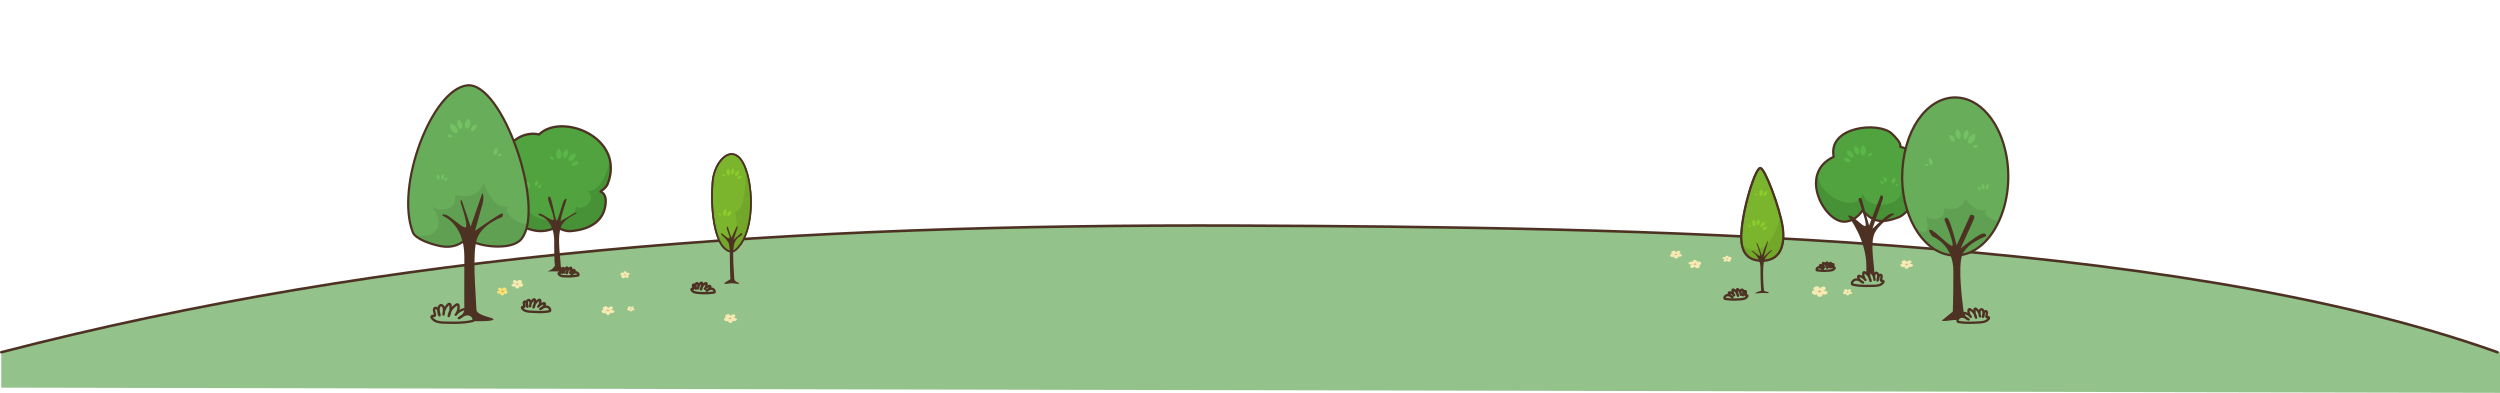 <svg xmlns="http://www.w3.org/2000/svg" viewBox="0 0 1921 301.86"><defs><style>.cls-1,.cls-14,.cls-21{fill:#94c28b;}.cls-17,.cls-18,.cls-2,.cls-20,.cls-24,.cls-6{fill:none;}.cls-14,.cls-17,.cls-18,.cls-19,.cls-2,.cls-20,.cls-21,.cls-6,.cls-8{stroke:#4d3224;}.cls-14,.cls-17,.cls-18,.cls-2,.cls-20,.cls-21,.cls-6{stroke-linecap:round;stroke-linejoin:round;}.cls-2{stroke-width:2px;}.cls-3{fill:#50a33f;}.cls-4{fill:#479137;}.cls-5{fill:#4d3224;}.cls-6{stroke-width:1.74px;}.cls-7{fill:#5ab747;}.cls-19,.cls-8{fill:#7bb52d;stroke-miterlimit:10;}.cls-8{stroke-width:1.26px;}.cls-9{fill:#72a72a;}.cls-10{fill:#8acc2b;}.cls-11{fill:#68ad59;}.cls-12{fill:#60a053;}.cls-13{fill:#74c163;}.cls-14{stroke-width:1.78px;}.cls-15{fill:#f5ebb2;}.cls-16{fill:#d5b68d;}.cls-17{stroke-width:1.8px;}.cls-18{stroke-width:1.71px;}.cls-19{stroke-width:1.28px;}.cls-20{stroke-width:1.36px;}.cls-21{stroke-width:1.81px;}.cls-22{fill:#f5e379;}.cls-23{fill:#d59b50;}</style></defs><title>works-mountain</title><g id="圖層_2" data-name="圖層 2"><g id="作品"><path class="cls-1" d="M1921,301.86V270.65c-252.33-90.17-671.09-96.1-968.26-97.3C608.27,172,299.89,193.39,1,270.65v27.21"/><path class="cls-2" d="M1919,270.65c-252.33-90.17-669.09-96.1-966.26-97.3C608.27,172,299.89,193.39,1,270.65"/><path class="cls-3" d="M1459.11,166.87c-17.1,6.57-21.47,1-28.07-5.11,0,0-4,7.43-12.7,8.53-15.65,2-37.44-36.86-9.34-49.79-4.56-23.43,34.32-27.15,44.49-18,1.86,1.67,7.82,7.53,6.6,10-.71,1.43,8.27-2.38,14.16,19.58C1478.72,151.13,1464.27,164.88,1459.11,166.87Z"/><path class="cls-4" d="M1459.11,166.87c-17.1,6.57-21.47,1-28.07-5.11,0,0-4,7.43-12.7,8.53-12,1.52-27.54-20.84-21.61-37.25.26,18.85,30.87,31.55,34.74,15.53,2.73,14.23,32.63,10.06,29.29-3.86,6.58.09,11.24-5.85,13.49-12.67l.47,1.9C1478.41,149.1,1465.46,164.43,1459.11,166.87Z"/><path class="cls-5" d="M1420.5,166.49s13.61,17.41,13.61,38.19c0,15.81-.29,4.78-.42,9.2,0,1.38-3.55,1.81-3.55,3.16s13.21,1.53,13.27-.9c0-.55-2.85-1.6-2.86-2.26-.2-10.46-3.41-24.3-.71-33.06,2.6-8.43,16.59-16.63,15.79-16.32,0,0-1.21-1.36-4.38.45s-12.49,10.85-12.49,10.85,6.81-19.34,7.89-22.56-1.44-3.22-1.44-3.22l-9,23.27-5.81-20.85s-2.94-1.49-2.07,1.51,6.8,19,5,19.71-8.6-7.17-11.46-7.89S1420.5,166.49,1420.5,166.49Z"/><path class="cls-6" d="M1459.11,166.87c-17.1,6.57-21.47,1-28.07-5.11,0,0-4,7.43-12.7,8.53-15.65,2-37.44-36.86-9.34-49.79-4.56-23.43,34.32-27.15,44.49-18,1.86,1.67,7.82,7.53,6.6,10-.71,1.43,8.27-2.38,14.16,19.58C1478.72,151.13,1464.27,164.88,1459.11,166.87Z"/><path class="cls-7" d="M1431.86,111.49a5.31,5.31,0,0,0-1.11,1.14,5.63,5.63,0,0,0-1.07,2.9,7.68,7.68,0,0,0,.31,2.52,2.37,2.37,0,0,0,1,1.46c.5.26,1.19.06,1.81-.7a5.61,5.61,0,0,0,1-3.18,5.05,5.05,0,0,0-1-2.93A12.87,12.87,0,0,0,1431.86,111.49Z"/><path class="cls-7" d="M1425.51,112a5.48,5.48,0,0,0-.61,3.88c.59,1.85,1.81,3.1,2.74,2.8s1.2-2,.61-3.9A5.44,5.44,0,0,0,1425.51,112Z"/><path class="cls-7" d="M1419,115.49a5.51,5.51,0,0,0,0,1.4,4.54,4.54,0,0,0,1.17,2.51c1.37,1.37,2.8,2,3.7,1.44s.41-2.51-1.1-4a4.77,4.77,0,0,0-2.43-1.17A8.78,8.78,0,0,0,1419,115.49Z"/><path class="cls-7" d="M1416.59,122a4.75,4.75,0,0,0,2.29,2.31c1.43.59,2.86.5,3.22-.25s-.61-1.86-2.18-2.52A4.51,4.51,0,0,0,1416.59,122Z"/><path class="cls-7" d="M1438.59,117.55a3,3,0,0,0-2.06.44c-.82.55-1.26,1.36-1,1.83s1.22.34,2.16-.3A2.94,2.94,0,0,0,1438.59,117.55Z"/><path class="cls-7" d="M1456.18,136.44a3.1,3.1,0,0,0-.94.4,3.5,3.5,0,0,0-1.34,1.43,5,5,0,0,0-.45,1.56,1.47,1.47,0,0,0,.24,1.11c.22.28.68.33,1.23,0a3.46,3.46,0,0,0,1.37-1.63,3.11,3.11,0,0,0,.14-2A8.72,8.72,0,0,0,1456.18,136.44Z"/><path class="cls-7" d="M1447.64,135.61a3.37,3.37,0,0,0-.32.84,2.91,2.91,0,0,0,.06,1.77c.47,1.14,1.16,1.86,1.82,1.75s.87-1.37.35-2.63a3,3,0,0,0-1.14-1.29A5.46,5.46,0,0,0,1447.64,135.61Z"/><path class="cls-7" d="M1444.6,138.83a3,3,0,0,0,.78,1.92c.69.7,1.56,1,1.95.65s.1-1.25-.66-2A2.84,2.84,0,0,0,1444.6,138.83Z"/><path class="cls-7" d="M1458.64,141.67a2,2,0,0,0-1.33-.25c-.61.12-1.07.49-1,.82s.63.51,1.34.36A1.88,1.88,0,0,0,1458.64,141.67Z"/><path class="cls-8" d="M1354.55,200.33c-11.29.26-15.31-6.09-16.34-13.78-2.16-16.22,9.92-57.29,14.34-57.46,3.62-.13,15,30.72,17.21,45C1371.41,184.4,1370.29,200,1354.55,200.33Z"/><path class="cls-9" d="M1354.55,200.33c-11.29.26-15.31-6.09-16.34-13.78a10.5,10.5,0,0,0,9.55,5.44c11.37-.2,17.61-13.92,20.15-26.39.81,3.12,1.46,6,1.85,8.47C1371.41,184.4,1370.29,200,1354.55,200.33Z"/><path class="cls-5" d="M1346,192.76c-.39.84,6.75,3.11,6.75,13.77s.53,16.82.53,16.82-4.7,1.43-4.61,2a14.67,14.67,0,0,0,3.44-.08c4.25-.39,6.58.38,7-.39s-3.44-.67-3.6-1.62c-.65-4-1.33-18.19.14-23s6.88-7.68,6-8.06-6.57,5.48-6.57,5.48,3.78-12.38,3.31-12.6-4.59,11.32-4.59,11.32-3.41-10.39-4-9.93,3.5,9.74,2.58,10.11S1346.34,191.92,1346,192.76Z"/><path class="cls-6" d="M1354.55,200.33c-11.29.26-15.31-6.09-16.34-13.78-2.16-16.22,9.92-57.29,14.34-57.46,3.62-.13,15,30.72,17.21,45C1371.41,184.4,1370.29,200,1354.55,200.33Z"/><path class="cls-10" d="M1347.33,168.66a3,3,0,0,1,.8.67,3.68,3.68,0,0,1,.9,1.83,5,5,0,0,1,0,1.68,1.55,1.55,0,0,1-.57,1c-.3.2-.77.12-1.23-.34a3.67,3.67,0,0,1-.86-2,3.4,3.4,0,0,1,.46-2A8,8,0,0,1,1347.33,168.66Z"/><path class="cls-10" d="M1351.53,168.59a3.59,3.59,0,0,1,.66,2.51c-.27,1.25-1,2.16-1.61,2s-.93-1.26-.66-2.52A3.58,3.58,0,0,1,1351.53,168.59Z"/><path class="cls-10" d="M1356,170.43a3.61,3.61,0,0,1,.06.92,3,3,0,0,1-.6,1.73c-.81,1-1.71,1.48-2.33,1.18s-.44-1.62.45-2.7a3,3,0,0,1,1.52-.93A4.7,4.7,0,0,1,1356,170.43Z"/><path class="cls-10" d="M1358,174.52a3,3,0,0,1-1.35,1.66c-.89.49-1.84.52-2.12.06s.27-1.27,1.26-1.8A3,3,0,0,1,1358,174.52Z"/><path class="cls-10" d="M1343.32,173.07a2,2,0,0,1,1.38.16c.57.31.91.81.78,1.13s-.77.31-1.44-.05A1.93,1.93,0,0,1,1343.32,173.07Z"/><path class="cls-10" d="M1353.66,145.4a3.38,3.38,0,0,1,.56.88,3.65,3.65,0,0,1,.31,2,5.07,5.07,0,0,1-.53,1.59,1.56,1.56,0,0,1-.85.81c-.35.1-.77-.12-1.07-.69a3.58,3.58,0,0,1-.22-2.19,3.33,3.33,0,0,1,1-1.76C1353.3,145.67,1353.66,145.4,1353.66,145.4Z"/><path class="cls-10" d="M1357.69,146.59a3.65,3.65,0,0,1-.12,2.59c-.63,1.11-1.58,1.76-2.14,1.44s-.51-1.47.12-2.59A3.57,3.57,0,0,1,1357.69,146.59Z"/><path class="cls-10" d="M1348.51,148.42a2,2,0,0,1,1.27.56c.46.46.64,1.05.41,1.32s-.83.06-1.36-.48A2,2,0,0,1,1348.51,148.42Z"/><path class="cls-11" d="M1502.37,196.34c-22.17,0-40.19-26.32-40.78-59.18,0-37.25,19.32-62.3,40.78-62.3,19,0,35,19.44,39.53,45.7C1548.45,159.08,1528.93,196.34,1502.37,196.34Z"/><path class="cls-12" d="M1523.06,187.21c2-2,12.13-14.69,12.77-18.29-1.81,1.73-14.16-2.89-9.21-8-8.49,3.67-16.86-8.2-16.29-8.26-4.36,12.26-16.86,6.26-16.6,7.66,1.68,8.73-9.75,9.58-13.57,6,1.67,10.43,2.13,13.89-8.49,10.43,2.93,3.57,8.26,12,12.48,12.78C1484.15,189.54,1505.06,205.21,1523.06,187.21Z"/><path class="cls-5" d="M1484.83,181.68s16.13,5.77,16.13,26.71-.43,31-.43,31l-7.64,6.27s-3.7,1.9,6.48.46,17,3.06,18.26,1.62-8.32-4.63-8.62-6.91c-1.17-9.19-4.66-35.37-1.27-44.75s18.37-14.54,18.37-14.54.41-3.45-4-1.55-15.63,11-15.63,11,9.12-19.81,10.39-23.06-2.75-2.93-2.75-2.93l-10.61,23.46s-4.21-16.62-6.37-19.91-3,.41-3,.41,8.06,19.13,5.94,19.86-13.15-11.53-16.54-12.25S1484.83,181.68,1484.83,181.68Z"/><path class="cls-6" d="M1502.37,196.34c-22.17,0-40.19-26.32-40.78-59.18,0-37.25,19.32-62.3,40.78-62.3,19,0,35,19.44,39.53,45.7C1548.45,159.08,1528.93,196.34,1502.37,196.34Z"/><path class="cls-13" d="M1517.66,102.94a5.26,5.26,0,0,0-1.65.4,5.9,5.9,0,0,0-2.61,2,8,8,0,0,0-1.16,2.45,2.54,2.54,0,0,0,.08,1.89c.3.52,1,.73,2,.39a5.84,5.84,0,0,0,2.7-2.3,5.28,5.28,0,0,0,.77-3.21A15.05,15.05,0,0,0,1517.66,102.94Z"/><path class="cls-13" d="M1511.62,99.81a5.87,5.87,0,0,0-2.76,3.16c-.52,2-.13,3.83.88,4.09s2.24-1.16,2.76-3.17A5.79,5.79,0,0,0,1511.62,99.81Z"/><path class="cls-13" d="M1503.81,99.24a6.15,6.15,0,0,0-.76,1.29,4.92,4.92,0,0,0-.38,2.93c.46,2,1.41,3.38,2.52,3.4s1.8-2,1.3-4.25a5.09,5.09,0,0,0-1.52-2.44A9.63,9.63,0,0,0,1503.81,99.24Z"/><path class="cls-13" d="M1497.93,103.7a5,5,0,0,0,.75,3.38c.94,1.35,2.29,2.08,3,1.61s.51-2-.53-3.51A4.77,4.77,0,0,0,1497.93,103.7Z"/><path class="cls-13" d="M1520.28,112.23a3.23,3.23,0,0,0-2.11-.77c-1.05,0-1.91.51-2,1.07s.9,1,2.12,1A3.11,3.11,0,0,0,1520.28,112.23Z"/><path class="cls-13" d="M1482.8,121.19a4.51,4.51,0,0,1,2.11,2.42c.39,1.53.1,2.92-.67,3.12s-1.72-.89-2.12-2.42A4.44,4.44,0,0,1,1482.8,121.19Z"/><path class="cls-13" d="M1478.76,126.65a2.45,2.45,0,0,1,1.61-.59c.8,0,1.46.39,1.49.82s-.69.77-1.62.74A2.38,2.38,0,0,1,1478.76,126.65Z"/><path class="cls-13" d="M1527.52,141.39a3.21,3.21,0,0,0-1.52,1.73c-.28,1.1-.07,2.1.49,2.23s1.22-.63,1.51-1.73A3.19,3.19,0,0,0,1527.52,141.39Z"/><path class="cls-13" d="M1523.24,141.07a3.37,3.37,0,0,0-.42.71,2.67,2.67,0,0,0-.2,1.6c.25,1.11.76,1.86,1.38,1.87s1-1.12.71-2.33a2.75,2.75,0,0,0-.84-1.33A5,5,0,0,0,1523.24,141.07Z"/><path class="cls-13" d="M1520,143.52a2.77,2.77,0,0,0,.42,1.85c.52.74,1.25,1.14,1.66.88s.28-1.11-.29-1.92A2.63,2.63,0,0,0,1520,143.52Z"/><path class="cls-14" d="M1440.38,215a8.25,8.25,0,0,0-2.83-5.93.7.7,0,0,0-1.17.42,11.62,11.62,0,0,0,1,6.39,9.27,9.27,0,0,0-4.58-6.62.7.7,0,0,0-1,.52,7,7,0,0,0,1.57,5.32,8.45,8.45,0,0,0-4.72-3.12.7.7,0,0,0-.83.86,6,6,0,0,0,3.73,4.25c-1.56-1.14-3.27-2.32-5.19-2.28-1.76,0-3.54,1.67-3.27,3.3a.73.73,0,0,0,.54.57c5.21,1.22,10.65,1.09,16,.94a14.92,14.92,0,0,0,4.71-.62,5.61,5.61,0,0,0,2.86-2.22.7.7,0,0,0-.74-1l-.24.07a.68.68,0,0,1-.88-.8l.43-2a1.79,1.79,0,0,0-.18-1.62c-.7-.72-1.92.23-2.15,1.21s-.1,2.12-.78,2.86c.39-1.86,1.22-4.47-.28-5.64a.83.83,0,0,0-1.16-.07C1439.63,210.62,1440.12,213.18,1440.38,215Z"/><path class="cls-14" d="M1521.4,243.13a8.23,8.23,0,0,0-3-5.83.7.7,0,0,0-1.15.46,11.67,11.67,0,0,0,1.19,6.36,9.26,9.26,0,0,0-4.8-6.47.7.7,0,0,0-1,.56,7,7,0,0,0,1.75,5.26,8.51,8.51,0,0,0-4.83-3,.7.7,0,0,0-.79.89,6.05,6.05,0,0,0,3.87,4.12c-1.6-1.08-3.35-2.21-5.27-2.1-1.75.09-3.48,1.79-3.15,3.41a.72.72,0,0,0,.55.55c5.26,1,10.68.72,16,.4a14.73,14.73,0,0,0,4.68-.79,5.42,5.42,0,0,0,2.78-2.31.69.69,0,0,0-.76-1l-.24.08a.69.69,0,0,1-.92-.78l.37-2a1.79,1.79,0,0,0-.24-1.62c-.72-.7-1.91.29-2.1,1.28s0,2.13-.69,2.89c.33-1.88,1.08-4.52-.47-5.63a.83.83,0,0,0-1.16,0C1520.5,238.82,1521.08,241.36,1521.4,243.13Z"/><path class="cls-14" d="M1405.76,205.21a4.68,4.68,0,0,0-1.73-3.33.4.4,0,0,0-.66.26,6.65,6.65,0,0,0,.69,3.64,5.3,5.3,0,0,0-2.75-3.7.4.4,0,0,0-.58.32,4,4,0,0,0,1,3,4.8,4.8,0,0,0-2.76-1.69.4.4,0,0,0-.45.51,3.45,3.45,0,0,0,2.21,2.35,5.12,5.12,0,0,0-3-1.2,1.88,1.88,0,0,0-1.81,2,.41.41,0,0,0,.32.31,36.06,36.06,0,0,0,9.17.24,8.67,8.67,0,0,0,2.68-.46,3.13,3.13,0,0,0,1.59-1.32.4.4,0,0,0-.44-.58l-.14,0a.4.4,0,0,1-.52-.45l.21-1.15a1,1,0,0,0-.14-.92c-.41-.4-1.09.16-1.2.73s0,1.22-.39,1.65c.19-1.07.61-2.58-.27-3.22a.47.47,0,0,0-.67,0C1405.25,202.75,1405.58,204.2,1405.76,205.21Z"/><path class="cls-14" d="M1337.68,226.56a6,6,0,0,0-2.21-4.25.52.52,0,0,0-.84.34,8.53,8.53,0,0,0,.87,4.63,6.72,6.72,0,0,0-3.49-4.71.51.51,0,0,0-.74.4,5.13,5.13,0,0,0,1.27,3.84,6.13,6.13,0,0,0-3.51-2.16.52.52,0,0,0-.58.65,4.42,4.42,0,0,0,2.82,3,6.52,6.52,0,0,0-3.84-1.53c-1.27.07-2.53,1.3-2.29,2.49a.5.5,0,0,0,.4.39,46.08,46.08,0,0,0,11.68.3,10.84,10.84,0,0,0,3.4-.58,4,4,0,0,0,2-1.68.51.51,0,0,0-.56-.74l-.18.06a.5.5,0,0,1-.66-.56l.27-1.47a1.31,1.31,0,0,0-.18-1.18c-.52-.51-1.39.21-1.53.93s0,1.55-.5,2.11c.24-1.37.78-3.29-.34-4.11a.61.61,0,0,0-.85,0C1337,223.42,1337.45,225.27,1337.68,226.56Z"/><path class="cls-15" d="M1330.42,199a1.78,1.78,0,0,1-1.28.31.9.9,0,0,1,.71.45.78.78,0,0,1-.13.82,1.84,1.84,0,0,1-2,.43,1.24,1.24,0,0,1-.82-1,1.38,1.38,0,0,1-.78.87,1.45,1.45,0,0,1-1.63-.2.79.79,0,0,1,.22-1.09,2.76,2.76,0,0,1,1-.48,2.68,2.68,0,0,1-1.81-.25.69.69,0,0,1-.37-.38.52.52,0,0,1,.1-.39,1.61,1.61,0,0,1,1.36-.6,1.71,1.71,0,0,1,.93.3.8.8,0,0,1,.16-.94,1.54,1.54,0,0,1,1.71-.17.87.87,0,0,1,.42,1.06,1.45,1.45,0,0,1,1.18-.35,1.4,1.4,0,0,1,1.15.89A.71.71,0,0,1,1330.42,199Z"/><path class="cls-16" d="M1327.94,198.91c0-.25-.34-.45-.76-.45s-.76.2-.76.45.34.46.76.46S1327.94,199.16,1327.94,198.91Z"/><path class="cls-15" d="M1306.87,203.12a2.41,2.41,0,0,1-1.75.42,1.21,1.21,0,0,1,1,.62,1.06,1.06,0,0,1-.18,1.13,2.51,2.51,0,0,1-2.67.59,1.71,1.71,0,0,1-1.13-1.37,2,2,0,0,1-1.08,1.19,2,2,0,0,1-2.23-.28,1.09,1.09,0,0,1,.31-1.49,3.61,3.61,0,0,1,1.33-.66,3.76,3.76,0,0,1-2.48-.34.91.91,0,0,1-.51-.53.66.66,0,0,1,.14-.53,2.21,2.21,0,0,1,1.85-.83,2.36,2.36,0,0,1,1.28.43,1.1,1.1,0,0,1,.22-1.3,2.15,2.15,0,0,1,2.35-.24,1.19,1.19,0,0,1,.57,1.46,2,2,0,0,1,3.19.74A1,1,0,0,1,1306.87,203.12Z"/><path class="cls-16" d="M1303.48,203c0-.35-.47-.63-1-.63s-1,.28-1,.63.46.62,1,.62S1303.48,203.3,1303.48,203Z"/><path class="cls-15" d="M1283.52,195.57a2.26,2.26,0,0,1,1.63-.46,1.18,1.18,0,0,1-.94-.55,1,1,0,0,1,.14-1.06,2.35,2.35,0,0,1,2.49-.65,1.6,1.6,0,0,1,1.11,1.25,1.81,1.81,0,0,1,1-1.16,1.88,1.88,0,0,1,2.11.18,1,1,0,0,1-.23,1.41,3.56,3.56,0,0,1-1.23.67,3.53,3.53,0,0,1,2.34.23.91.91,0,0,1,.5.48.61.61,0,0,1-.11.5,2.1,2.1,0,0,1-1.72.85,2.24,2.24,0,0,1-1.21-.36,1,1,0,0,1-.16,1.23,2,2,0,0,1-2.2.3,1.11,1.11,0,0,1-.59-1.35,1.87,1.87,0,0,1-1.51.51,1.83,1.83,0,0,1-1.51-1.09A.88.88,0,0,1,1283.52,195.57Z"/><path class="cls-16" d="M1286.72,195.6c0,.32.45.57,1,.55s1-.3,1-.62-.46-.57-1-.55S1286.7,195.28,1286.72,195.6Z"/><path class="cls-15" d="M1460.57,203a2.34,2.34,0,0,1,1.75-.43,1.24,1.24,0,0,1-1-.63,1.11,1.11,0,0,1,.18-1.15,2.49,2.49,0,0,1,2.67-.6,1.72,1.72,0,0,1,1.12,1.4,2.06,2.06,0,0,1,3.3-.93,1.11,1.11,0,0,1-.31,1.51,3.55,3.55,0,0,1-1.33.67,3.69,3.69,0,0,1,2.48.35,1,1,0,0,1,.51.53.71.71,0,0,1-.14.54,2.16,2.16,0,0,1-1.85.84,2.26,2.26,0,0,1-1.28-.43,1.14,1.14,0,0,1-.21,1.32,2.1,2.1,0,0,1-2.35.24,1.22,1.22,0,0,1-.57-1.48,2,2,0,0,1-3.18-.75A1,1,0,0,1,1460.57,203Z"/><path class="cls-16" d="M1464,203.18c0,.35.46.63,1,.63s1-.28,1-.63-.46-.63-1-.63S1464,202.83,1464,203.18Z"/><path class="cls-15" d="M1392.57,223.72a3,3,0,0,1,2.19-.53,1.56,1.56,0,0,1-1.22-.79,1.39,1.39,0,0,1,.23-1.44,3.12,3.12,0,0,1,3.34-.75,2.18,2.18,0,0,1,1.41,1.75,2.58,2.58,0,0,1,4.12-1.16,1.39,1.39,0,0,1-.38,1.89,4.49,4.49,0,0,1-1.66.84,4.58,4.58,0,0,1,3.1.43,1.26,1.26,0,0,1,.64.67.91.91,0,0,1-.18.68,2.7,2.7,0,0,1-2.32,1.05,2.93,2.93,0,0,1-1.59-.53,1.44,1.44,0,0,1-.27,1.65,2.64,2.64,0,0,1-2.94.3,1.53,1.53,0,0,1-.71-1.86,2.45,2.45,0,0,1-2,.61,2.42,2.42,0,0,1-2-1.55A1.24,1.24,0,0,1,1392.57,223.72Z"/><path class="cls-16" d="M1396.81,223.93c0,.44.58.79,1.3.79s1.29-.35,1.29-.79-.58-.79-1.29-.79S1396.81,223.49,1396.81,223.93Z"/><path class="cls-15" d="M1416.34,224.4a1.69,1.69,0,0,1,1.28-.31.92.92,0,0,1-.71-.47.8.8,0,0,1,.13-.83,1.81,1.81,0,0,1,2-.44,1.24,1.24,0,0,1,.82,1,1.41,1.41,0,0,1,.78-.89,1.45,1.45,0,0,1,1.63.21.83.83,0,0,1-.23,1.11,2.86,2.86,0,0,1-1,.49,2.67,2.67,0,0,1,1.81.25.67.67,0,0,1,.37.39.48.48,0,0,1-.1.39,1.59,1.59,0,0,1-1.35.62,1.73,1.73,0,0,1-.93-.32.82.82,0,0,1-.16,1,1.52,1.52,0,0,1-1.71.18.9.9,0,0,1-.42-1.08,1.4,1.4,0,0,1-1.17.35,1.43,1.43,0,0,1-1.15-.9A.72.72,0,0,1,1416.34,224.4Z"/><path class="cls-16" d="M1418.81,224.52c0,.25.34.46.76.46s.76-.21.76-.46-.34-.47-.76-.47S1418.81,224.26,1418.81,224.52Z"/><path class="cls-3" d="M461.51,147.3c1.82.71,4.22,2.7,3.88,8.27-.78,13.08-10.35,20.67-26.92,22-5.19.41-10.82-3.24-10.82-3.24A24.73,24.73,0,0,1,410.21,177c-14.85-3.38-24.25-11.51-25.57-27.12-.74-8.3,6.88-13.22,6.88-13.22s-7-7.29-5-16,13.66-20.51,27.73-17.33c17.4-17,66.47,2.31,52.69,37.94C465.59,144.9,461,147.1,461.51,147.3Z"/><path class="cls-4" d="M461.51,147.3c1.82.71,4.22,2.7,3.88,8.27-.78,13.08-10.35,20.67-26.92,22-5.19.41-10.82-3.24-10.82-3.24A24.73,24.73,0,0,1,410.21,177c-13.33-3-21.76-9.72-24.62-21.49,6,8.1,16.22,13.56,20.27,4.32,2.39,13.39,37.64,11.94,36.42-.81,7.29,3,16.43-6.21,9.41-12.07,9.08-.07,14.95-12.82,16.77-24.49A30.83,30.83,0,0,1,467,141.26C465.59,144.9,461,147.1,461.51,147.3Z"/><path class="cls-17" d="M461.51,147.3c1.82.71,4.22,2.7,3.88,8.27-.78,13.08-10.35,20.67-26.92,22-5.19.41-10.82-3.24-10.82-3.24A24.73,24.73,0,0,1,410.21,177c-14.85-3.38-24.25-11.51-25.57-27.12-.74-8.3,6.88-13.22,6.88-13.22s-7-7.29-5-16,13.66-20.51,27.73-17.33c17.4-17,66.47,2.31,52.69,37.94C465.59,144.9,461,147.1,461.51,147.3Z"/><path class="cls-5" d="M414.11,165.44s11.73,2.27,11.73,20.16.64,18.3.64,18.3a8.78,8.78,0,0,1-4.62,4.16c-2.06.73-1,.46,6.47.46,5.55,0,7.72.49,6.36-.23-1.73-.92-3.72-2.24-3.82-4.16-.4-7.85-2.56-21-.09-29s13.35-10.75,12.33-11.71-11.76,6.78-12.35,6.55,3.47-13.07,4.39-15.84-1.5-1-2.31.92-4,13.88-5,14.46-3.88-17.69-5.32-18.27-1.3.42-1.27,2.08,5.49,15,3.94,15.65-7.25-4-9.72-4.67S414.11,165.44,414.11,165.44Z"/><path class="cls-7" d="M429.22,114a5.27,5.27,0,0,1,1.12,1.17,5.53,5.53,0,0,1,1.09,2.95,7.77,7.77,0,0,1-.3,2.57,2.42,2.42,0,0,1-1,1.48c-.5.27-1.21.07-1.84-.71a5.65,5.65,0,0,1-1-3.24,5.16,5.16,0,0,1,1-3A13.31,13.31,0,0,1,429.22,114Z"/><path class="cls-7" d="M435.69,114.54a5.57,5.57,0,0,1,.61,4c-.6,1.88-1.84,3.16-2.79,2.85s-1.22-2.08-.61-4A5.5,5.5,0,0,1,435.69,114.54Z"/><path class="cls-7" d="M442.29,118.06a5.44,5.44,0,0,1-.05,1.42,4.54,4.54,0,0,1-1.19,2.56c-1.39,1.4-2.85,2-3.76,1.46s-.42-2.55,1.11-4.09a4.83,4.83,0,0,1,2.48-1.19A7.81,7.81,0,0,1,442.29,118.06Z"/><path class="cls-7" d="M444.76,124.66a4.73,4.73,0,0,1-2.33,2.34c-1.45.61-2.91.52-3.27-.24s.62-1.9,2.21-2.57A4.57,4.57,0,0,1,444.76,124.66Z"/><path class="cls-7" d="M422.36,120.15a3.08,3.08,0,0,1,2.1.46c.83.55,1.28,1.38,1,1.86s-1.24.35-2.2-.31A3,3,0,0,1,422.36,120.15Z"/><path class="cls-7" d="M404.45,139.39a3.31,3.31,0,0,1,.95.41,3.53,3.53,0,0,1,1.37,1.46,5.18,5.18,0,0,1,.46,1.59A1.57,1.57,0,0,1,407,144c-.23.28-.7.34-1.26,0a3.51,3.51,0,0,1-1.4-1.65,3.31,3.31,0,0,1-.14-2C404.31,139.81,404.45,139.39,404.45,139.39Z"/><path class="cls-7" d="M413.15,138.55a3.35,3.35,0,0,1,.32.85,2.86,2.86,0,0,1-.06,1.8c-.48,1.17-1.18,1.9-1.86,1.79s-.88-1.4-.35-2.68a3,3,0,0,1,1.16-1.31A5.16,5.16,0,0,1,413.15,138.55Z"/><path class="cls-7" d="M416.24,141.82a3.07,3.07,0,0,1-.79,2c-.7.72-1.59,1-2,.66s-.1-1.26.67-2.05A2.9,2.9,0,0,1,416.24,141.82Z"/><path class="cls-7" d="M402,144.72a1.92,1.92,0,0,1,1.34-.25c.63.12,1.1.49,1.07.84s-.64.51-1.37.36A1.91,1.91,0,0,1,402,144.72Z"/><path class="cls-11" d="M400.71,183.6c-7.76,9.76-35.47,5.47-39.63.44-2.91-3.54-6.25,7.75-22,5.18-7-1.22-20.05-5.44-21.89-10.84C303.55,143.18,331.86,68.55,359,65.6S419.52,160.06,400.71,183.6Z"/><path class="cls-12" d="M405.4,171.82c-.86,4.83-2.37,8.87-4.69,11.78-7.76,9.76-35.47,5.47-39.63.44-2.91-3.54-6.25,7.75-22,5.18-5.66-1-16.82-4.24-20.75-9,14.23,4.63,26.51-6.35,13.08-21.88,5.12,4.83,20.44,3.7,18.2-8-.36-1.88,16.39,6.16,22.24-10.27-.77.08,7.72,23,19.1,18.08C384.32,164.92,403,174.14,405.4,171.82Z"/><path class="cls-5" d="M340.31,165.91s16.49,5.81,16.49,31.44-.18,35.56,0,40.66-13,7.6-13,7.6-4.11,1.43,7.65,1.23c12.35-.2,26.18.54,27.63-1.23s-12.87-2.62-13-7.8c-.35-11.26-3.46-42.74.41-54.23s19.33-16.79,19.33-16.79,2.3-4.06-1.44-2.21S365,177.39,365,177.39s4.71-16.74,5.82-20.81c1.52-5.55-.17-8.32-.17-8.32l-9,26s-4.61-14.18-6.3-18.8-1.35.46-1.35.46,6.2,17.9,3.78,18.78-11.6-8.83-15.47-9.72S340.31,165.91,340.31,165.91Z"/><path class="cls-18" d="M400.71,183.6c-7.76,9.76-35.47,5.47-39.63.44-2.91-3.54-6.25,7.75-22,5.18-7-1.22-20.05-5.44-21.89-10.84C303.55,143.18,331.86,68.55,359,65.6S419.52,160.06,400.71,183.6Z"/><path class="cls-13" d="M346.11,94.87a5.46,5.46,0,0,1,1.68.4,6,6,0,0,1,2.66,2,8.15,8.15,0,0,1,1.18,2.49,2.54,2.54,0,0,1-.09,1.93c-.3.53-1.05.75-2.06.4a5.88,5.88,0,0,1-2.75-2.34,5.41,5.41,0,0,1-.79-3.27A13.94,13.94,0,0,1,346.11,94.87Z"/><path class="cls-13" d="M352.26,91.68a5.93,5.93,0,0,1,2.81,3.22c.53,2,.13,3.9-.9,4.16s-2.28-1.18-2.81-3.23A5.87,5.87,0,0,1,352.26,91.68Z"/><path class="cls-13" d="M360.22,91.1a6,6,0,0,1,.76,1.31,4.89,4.89,0,0,1,.39,3c-.46,2-1.43,3.44-2.57,3.46s-1.83-2.07-1.32-4.33A5.16,5.16,0,0,1,359,92.05,8.59,8.59,0,0,1,360.22,91.1Z"/><path class="cls-13" d="M366.21,95.64a5.11,5.11,0,0,1-.77,3.44c-1,1.37-2.34,2.13-3.1,1.64s-.52-2.06.54-3.57A4.86,4.86,0,0,1,366.21,95.64Z"/><path class="cls-13" d="M343.44,104.33a3.27,3.27,0,0,1,2.15-.79c1.07,0,1.94.52,2,1.1s-.91,1-2.16,1A3.14,3.14,0,0,1,343.44,104.33Z"/><path class="cls-13" d="M381.62,113.46a4.54,4.54,0,0,0-2.15,2.46c-.41,1.56-.11,3,.68,3.18s1.75-.9,2.15-2.47A4.52,4.52,0,0,0,381.62,113.46Z"/><path class="cls-13" d="M385.73,119a2.48,2.48,0,0,0-1.65-.6c-.81,0-1.48.39-1.51.83s.7.78,1.65.75A2.42,2.42,0,0,0,385.73,119Z"/><path class="cls-13" d="M336.07,134a3.25,3.25,0,0,1,1.54,1.76c.29,1.12.07,2.13-.49,2.28s-1.25-.65-1.54-1.77A3.21,3.21,0,0,1,336.07,134Z"/><path class="cls-13" d="M340.43,133.71a3.07,3.07,0,0,1,.42.71,2.71,2.71,0,0,1,.21,1.64c-.25,1.12-.78,1.89-1.4,1.89s-1-1.13-.73-2.36a2.82,2.82,0,0,1,.85-1.36A4.19,4.19,0,0,1,340.43,133.71Z"/><path class="cls-13" d="M343.71,136.19a2.81,2.81,0,0,1-.42,1.89c-.53.75-1.28,1.16-1.7.9s-.28-1.13.3-2A2.67,2.67,0,0,1,343.71,136.19Z"/><path class="cls-19" d="M567.13,190.14c-2.23,2.4-4.65,5.13-9.63,1.29-2.87-2.23-5.19-6.43-6.89-12-3.12-10.15-4.2-24.75-3.08-39.71,1.3-17.08,17.25-32.83,25.55-9.8.39,1.1.78,2.29,1.13,3.56C579.33,151.82,577.78,178.72,567.13,190.14Z"/><path class="cls-9" d="M567.13,190.14c-2.23,2.4-4.65,5.13-9.63,1.29-2.87-2.23-5.19-6.43-6.89-12,7.85,8.06,19.44.9,14.07-16.3,7.21-1.68,8.34-19.29,8.4-33.21.39,1.1.78,2.29,1.13,3.56C579.33,151.82,577.78,178.72,567.13,190.14Z"/><path class="cls-5" d="M555.07,181.14c1.14,1,4.5,4,5,6.28a33.43,33.43,0,0,1,.72,7.23c0,12.43.48,19.85.48,19.85l-3.38,2.09s-3.7,2.23,1.45,1.37,7.88.78,8.52-.08-3.59-.81-3.7-4.18c-.16-5.47-1.65-20.77.06-26.34s5.76-5.82,6-7.27-1-.72-1-.72l-5.65,5s2.35-6.92,3-8.85-.36-2-1.21-.08l-3.29,7.43s-1.94-5.58-2.42-7.43c-.22-.86-.93-2-1.21-.64s3,7.85,1.91,8.28-3.51-2.25-5.2-3.38C553.68,178.71,553.54,179.85,555.07,181.14Z"/><path class="cls-20" d="M567.13,190.14c-2.23,2.4-4.65,5.13-9.63,1.29-2.87-2.23-5.19-6.43-6.89-12-3.12-10.15-4.2-24.75-3.08-39.71,1.3-17.08,17.25-32.83,25.55-9.8.39,1.1.78,2.29,1.13,3.56C579.33,151.82,577.78,178.72,567.13,190.14Z"/><path class="cls-10" d="M559.2,129.47a3.21,3.21,0,0,1,.82.69,3.62,3.62,0,0,1,.9,1.85,4.93,4.93,0,0,1,0,1.7,1.57,1.57,0,0,1-.58,1c-.31.2-.78.12-1.24-.35a3.65,3.65,0,0,1-.88-2.05,3.38,3.38,0,0,1,.47-2C558.94,129.84,559.2,129.47,559.2,129.47Z"/><path class="cls-10" d="M563.47,129.4a3.69,3.69,0,0,1,.66,2.55c-.27,1.27-1,2.19-1.63,2.05s-.94-1.28-.67-2.56A3.65,3.65,0,0,1,563.47,129.4Z"/><path class="cls-10" d="M568,131.27a3.92,3.92,0,0,1,.07.93,3,3,0,0,1-.61,1.75c-.82,1-1.73,1.51-2.36,1.2s-.45-1.64.45-2.74a3.15,3.15,0,0,1,1.54-.94A4.88,4.88,0,0,1,568,131.27Z"/><path class="cls-10" d="M570.07,135.42a3.11,3.11,0,0,1-1.37,1.68c-.91.49-1.87.53-2.16.06s.28-1.28,1.28-1.83A3,3,0,0,1,570.07,135.42Z"/><path class="cls-10" d="M555.13,134a2.05,2.05,0,0,1,1.41.16c.58.31.92.82.79,1.15s-.79.31-1.46-.06A2,2,0,0,1,555.13,134Z"/><path class="cls-10" d="M557.45,160.66a3.38,3.38,0,0,1,.57.9,3.67,3.67,0,0,1,.32,2,5,5,0,0,1-.54,1.61,1.56,1.56,0,0,1-.86.82c-.36.11-.79-.12-1.09-.7a3.68,3.68,0,0,1-.22-2.22,3.36,3.36,0,0,1,1-1.78A9.74,9.74,0,0,1,557.45,160.66Z"/><path class="cls-10" d="M561.54,161.87a3.7,3.7,0,0,1-.12,2.63c-.64,1.13-1.6,1.79-2.17,1.46s-.51-1.49.12-2.63A3.6,3.6,0,0,1,561.54,161.87Z"/><path class="cls-10" d="M552.23,163.73a2,2,0,0,1,1.29.57c.47.47.65,1.06.42,1.33s-.84.06-1.38-.49A2,2,0,0,1,552.23,163.73Z"/><path class="cls-21" d="M340.79,241.68a11,11,0,0,1,3.77-7.91.94.94,0,0,1,1.55.57,15.52,15.52,0,0,1-1.3,8.52,12.34,12.34,0,0,1,6.11-8.83.93.93,0,0,1,1.37.69,9.43,9.43,0,0,1-2.09,7.09,11.26,11.26,0,0,1,6.29-4.15.93.93,0,0,1,1.1,1.15,8.09,8.09,0,0,1-5,5.66c2.08-1.51,4.36-3.09,6.92-3,2.35,0,4.72,2.23,4.36,4.41a.94.94,0,0,1-.71.75c-7,1.63-14.2,1.45-21.35,1.26a19.71,19.71,0,0,1-6.27-.84,7.3,7.3,0,0,1-3.81-2.95.93.93,0,0,1,1-1.39l.33.1a.92.92,0,0,0,1.18-1.07l-.58-2.68a2.38,2.38,0,0,1,.24-2.16c.94-1,2.56.3,2.87,1.61s.12,2.83,1,3.82c-.52-2.49-1.64-6,.37-7.53a1.1,1.1,0,0,1,1.55-.08C341.79,235.9,341.13,239.31,340.79,241.68Z"/><path class="cls-21" d="M433.54,209.42a5.14,5.14,0,0,1,1.77-3.72.44.44,0,0,1,.73.26,7.36,7.36,0,0,1-.6,4,5.8,5.8,0,0,1,2.86-4.16.44.44,0,0,1,.65.33,4.44,4.44,0,0,1-1,3.34,5.32,5.32,0,0,1,3-2,.45.45,0,0,1,.52.54,3.82,3.82,0,0,1-2.34,2.67,5.63,5.63,0,0,1,3.26-1.43c1.1,0,2.22,1,2.05,2.07a.44.44,0,0,1-.34.35,39.15,39.15,0,0,1-10,.61,9.18,9.18,0,0,1-3-.39,3.38,3.38,0,0,1-1.79-1.38.43.43,0,0,1,.46-.65l.15,0a.43.43,0,0,0,.55-.51l-.27-1.25a1.1,1.1,0,0,1,.11-1c.44-.46,1.21.14,1.35.75s.06,1.34.49,1.8c-.24-1.17-.77-2.81.17-3.54a.52.52,0,0,1,.73,0C434,206.7,433.7,208.31,433.54,209.42Z"/><path class="cls-21" d="M407.31,235.34a7.35,7.35,0,0,1,2.71-5.22.63.63,0,0,1,1,.41,10.36,10.36,0,0,1-1.07,5.69,8.3,8.3,0,0,1,4.3-5.78.63.63,0,0,1,.91.49,6.32,6.32,0,0,1-1.57,4.71,7.6,7.6,0,0,1,4.32-2.64.62.62,0,0,1,.71.8,5.45,5.45,0,0,1-3.46,3.68c1.43-1,3-2,4.71-1.88s3.12,1.6,2.82,3.05a.63.63,0,0,1-.49.49c-4.7.94-9.56.65-14.35.36a13.15,13.15,0,0,1-4.19-.7,5,5,0,0,1-2.49-2.07.63.63,0,0,1,.69-.91l.21.07a.62.62,0,0,0,.82-.69l-.33-1.81a1.57,1.57,0,0,1,.22-1.44c.64-.63,1.71.26,1.88,1.14s0,1.91.61,2.59c-.29-1.68-1-4,.42-5a.73.73,0,0,1,1,0C408.12,231.49,407.59,233.76,407.31,235.34Z"/><path class="cls-21" d="M536.42,221.65a6,6,0,0,1,2.23-4.3.52.52,0,0,1,.85.34,8.53,8.53,0,0,1-.88,4.69,6.8,6.8,0,0,1,3.55-4.77.51.51,0,0,1,.74.41,5.22,5.22,0,0,1-1.29,3.89,6.19,6.19,0,0,1,3.56-2.19.52.52,0,0,1,.59.66,4.49,4.49,0,0,1-2.86,3,6.62,6.62,0,0,1,3.89-1.55c1.3.07,2.57,1.32,2.33,2.52a.53.53,0,0,1-.41.4,46.42,46.42,0,0,1-11.84.3,11.15,11.15,0,0,1-3.45-.58,4.13,4.13,0,0,1-2.06-1.71.52.52,0,0,1,.57-.75l.18.06a.5.5,0,0,0,.67-.57l-.27-1.49a1.33,1.33,0,0,1,.18-1.19c.53-.52,1.41.21,1.55.94s0,1.57.51,2.13c-.24-1.38-.79-3.33.34-4.15a.6.6,0,0,1,.86,0C537.08,218.48,536.65,220.35,536.42,221.65Z"/><path class="cls-22" d="M389.83,223.73a1.85,1.85,0,0,0-1.49-.4,1.06,1.06,0,0,0,.83-.6,1.14,1.14,0,0,0-.15-1.08,2,2,0,0,0-2.28-.56,1.6,1.6,0,0,0-1,1.31,1.8,1.8,0,0,0-.91-1.14,1.55,1.55,0,0,0-1.9.27,1.11,1.11,0,0,0,.26,1.42,2.85,2.85,0,0,0,1.13.63,2.86,2.86,0,0,0-2.11.33.87.87,0,0,0-.43.5.71.71,0,0,0,.11.51,1.85,1.85,0,0,0,2.67.39,1.15,1.15,0,0,0,.19,1.24,1.65,1.65,0,0,0,2,.23,1.21,1.21,0,0,0,.48-1.4,1.56,1.56,0,0,0,1.38.46,1.72,1.72,0,0,0,1.34-1.17A1,1,0,0,0,389.83,223.73Z"/><path class="cls-23" d="M387,223.88c0,.33-.4.6-.89.6s-.88-.27-.88-.6.39-.59.88-.59S387,223.55,387,223.88Z"/><path class="cls-15" d="M401.72,218.12a2.07,2.07,0,0,0-1.63-.44,1.13,1.13,0,0,0,.9-.65,1.21,1.21,0,0,0-.17-1.18,2.15,2.15,0,0,0-2.48-.61,1.76,1.76,0,0,0-1,1.43,2,2,0,0,0-1-1.25,1.69,1.69,0,0,0-2.07.3,1.22,1.22,0,0,0,.28,1.55,3.42,3.42,0,0,0,1.24.69,3.11,3.11,0,0,0-2.3.36,1,1,0,0,0-.48.55.78.78,0,0,0,.13.55,2,2,0,0,0,1.73.87,2,2,0,0,0,1.18-.44,1.28,1.28,0,0,0,.2,1.35,1.82,1.82,0,0,0,2.19.25,1.33,1.33,0,0,0,.53-1.53,1.66,1.66,0,0,0,1.5.5,1.84,1.84,0,0,0,1.46-1.27A1.11,1.11,0,0,0,401.72,218.12Z"/><path class="cls-16" d="M398.56,218.29c0,.36-.43.65-1,.65s-1-.29-1-.65.43-.65,1-.65S398.56,217.93,398.56,218.29Z"/><path class="cls-15" d="M476.9,211.29a1.68,1.68,0,0,0,1.31.35.92.92,0,0,0-.73.52,1,1,0,0,0,.14.94,1.72,1.72,0,0,0,2,.49,1.4,1.4,0,0,0,.84-1.14,1.57,1.57,0,0,0,.79,1,1.36,1.36,0,0,0,1.66-.23,1,1,0,0,0-.23-1.25,2.73,2.73,0,0,0-1-.55,2.45,2.45,0,0,0,1.84-.28.74.74,0,0,0,.38-.44.58.58,0,0,0-.1-.44,1.58,1.58,0,0,0-1.38-.69,1.6,1.6,0,0,0-1,.35,1,1,0,0,0-.16-1.08,1.43,1.43,0,0,0-1.74-.2,1,1,0,0,0-.42,1.22,1.35,1.35,0,0,0-1.21-.4,1.47,1.47,0,0,0-1.16,1A.89.89,0,0,0,476.9,211.29Z"/><path class="cls-16" d="M479.42,211.15c0-.28.35-.52.77-.52s.77.24.77.52-.34.52-.77.52S479.42,211.44,479.42,211.15Z"/><path class="cls-15" d="M556.56,244.51a2.41,2.41,0,0,1,1.8-.44,1.29,1.29,0,0,1-1-.65,1.14,1.14,0,0,1,.19-1.18,2.56,2.56,0,0,1,2.74-.62,1.77,1.77,0,0,1,1.16,1.44,2,2,0,0,1,1.1-1.25,2,2,0,0,1,2.29.29,1.16,1.16,0,0,1-.32,1.56,3.72,3.72,0,0,1-1.36.69,3.74,3.74,0,0,1,2.54.35,1,1,0,0,1,.53.55.72.72,0,0,1-.14.56,2.28,2.28,0,0,1-1.91.87,2.42,2.42,0,0,1-1.31-.45,1.19,1.19,0,0,1-.22,1.36,2.18,2.18,0,0,1-2.41.25,1.26,1.26,0,0,1-.59-1.53,2,2,0,0,1-1.66.5,2,2,0,0,1-1.61-1.27A1,1,0,0,1,556.56,244.51Z"/><path class="cls-16" d="M560,244.68c0,.36.48.65,1.07.65s1.07-.29,1.07-.65-.48-.66-1.07-.66S560,244.32,560,244.68Z"/><path class="cls-15" d="M462.5,238.42a2.46,2.46,0,0,1,1.8-.44,1.29,1.29,0,0,1-1-.65,1.14,1.14,0,0,1,.19-1.18,2.54,2.54,0,0,1,2.74-.61,1.78,1.78,0,0,1,1.16,1.43,2.12,2.12,0,0,1,3.39-.95,1.14,1.14,0,0,1-.32,1.55,3.72,3.72,0,0,1-1.36.69,3.7,3.7,0,0,1,2.54.36,1,1,0,0,1,.53.54.73.73,0,0,1-.15.56,2.26,2.26,0,0,1-1.9.87,2.4,2.4,0,0,1-1.31-.45,1.19,1.19,0,0,1-.22,1.36,2.18,2.18,0,0,1-2.42.25,1.27,1.27,0,0,1-.58-1.53,2,2,0,0,1-1.66.5,2,2,0,0,1-1.61-1.27A1,1,0,0,1,462.5,238.42Z"/><path class="cls-16" d="M466,238.59c0,.36.48.65,1.07.65s1.07-.29,1.07-.65-.48-.65-1.07-.65S466,238.23,466,238.59Z"/><path class="cls-15" d="M482,237.23a1.43,1.43,0,0,1,1.05-.25.75.75,0,0,1-.58-.38.66.66,0,0,1,.11-.69,1.49,1.49,0,0,1,1.6-.36,1,1,0,0,1,.67.84,1.24,1.24,0,0,1,2-.56.68.68,0,0,1-.19.91,2,2,0,0,1-.79.4,2.21,2.21,0,0,1,1.48.21.6.6,0,0,1,.31.32.43.43,0,0,1-.09.32,1.32,1.32,0,0,1-1.11.51,1.42,1.42,0,0,1-.76-.26.69.69,0,0,1-.13.79,1.25,1.25,0,0,1-1.4.14.73.73,0,0,1-.35-.89,1.15,1.15,0,0,1-1,.3,1.16,1.16,0,0,1-.94-.75A.6.6,0,0,1,482,237.23Z"/><path class="cls-16" d="M484.05,237.33c0,.21.28.38.63.38s.62-.17.62-.38-.28-.38-.62-.38S484.05,237.12,484.05,237.33Z"/><rect class="cls-24" x="1.67" width="1917.33" height="300"/></g></g></svg>